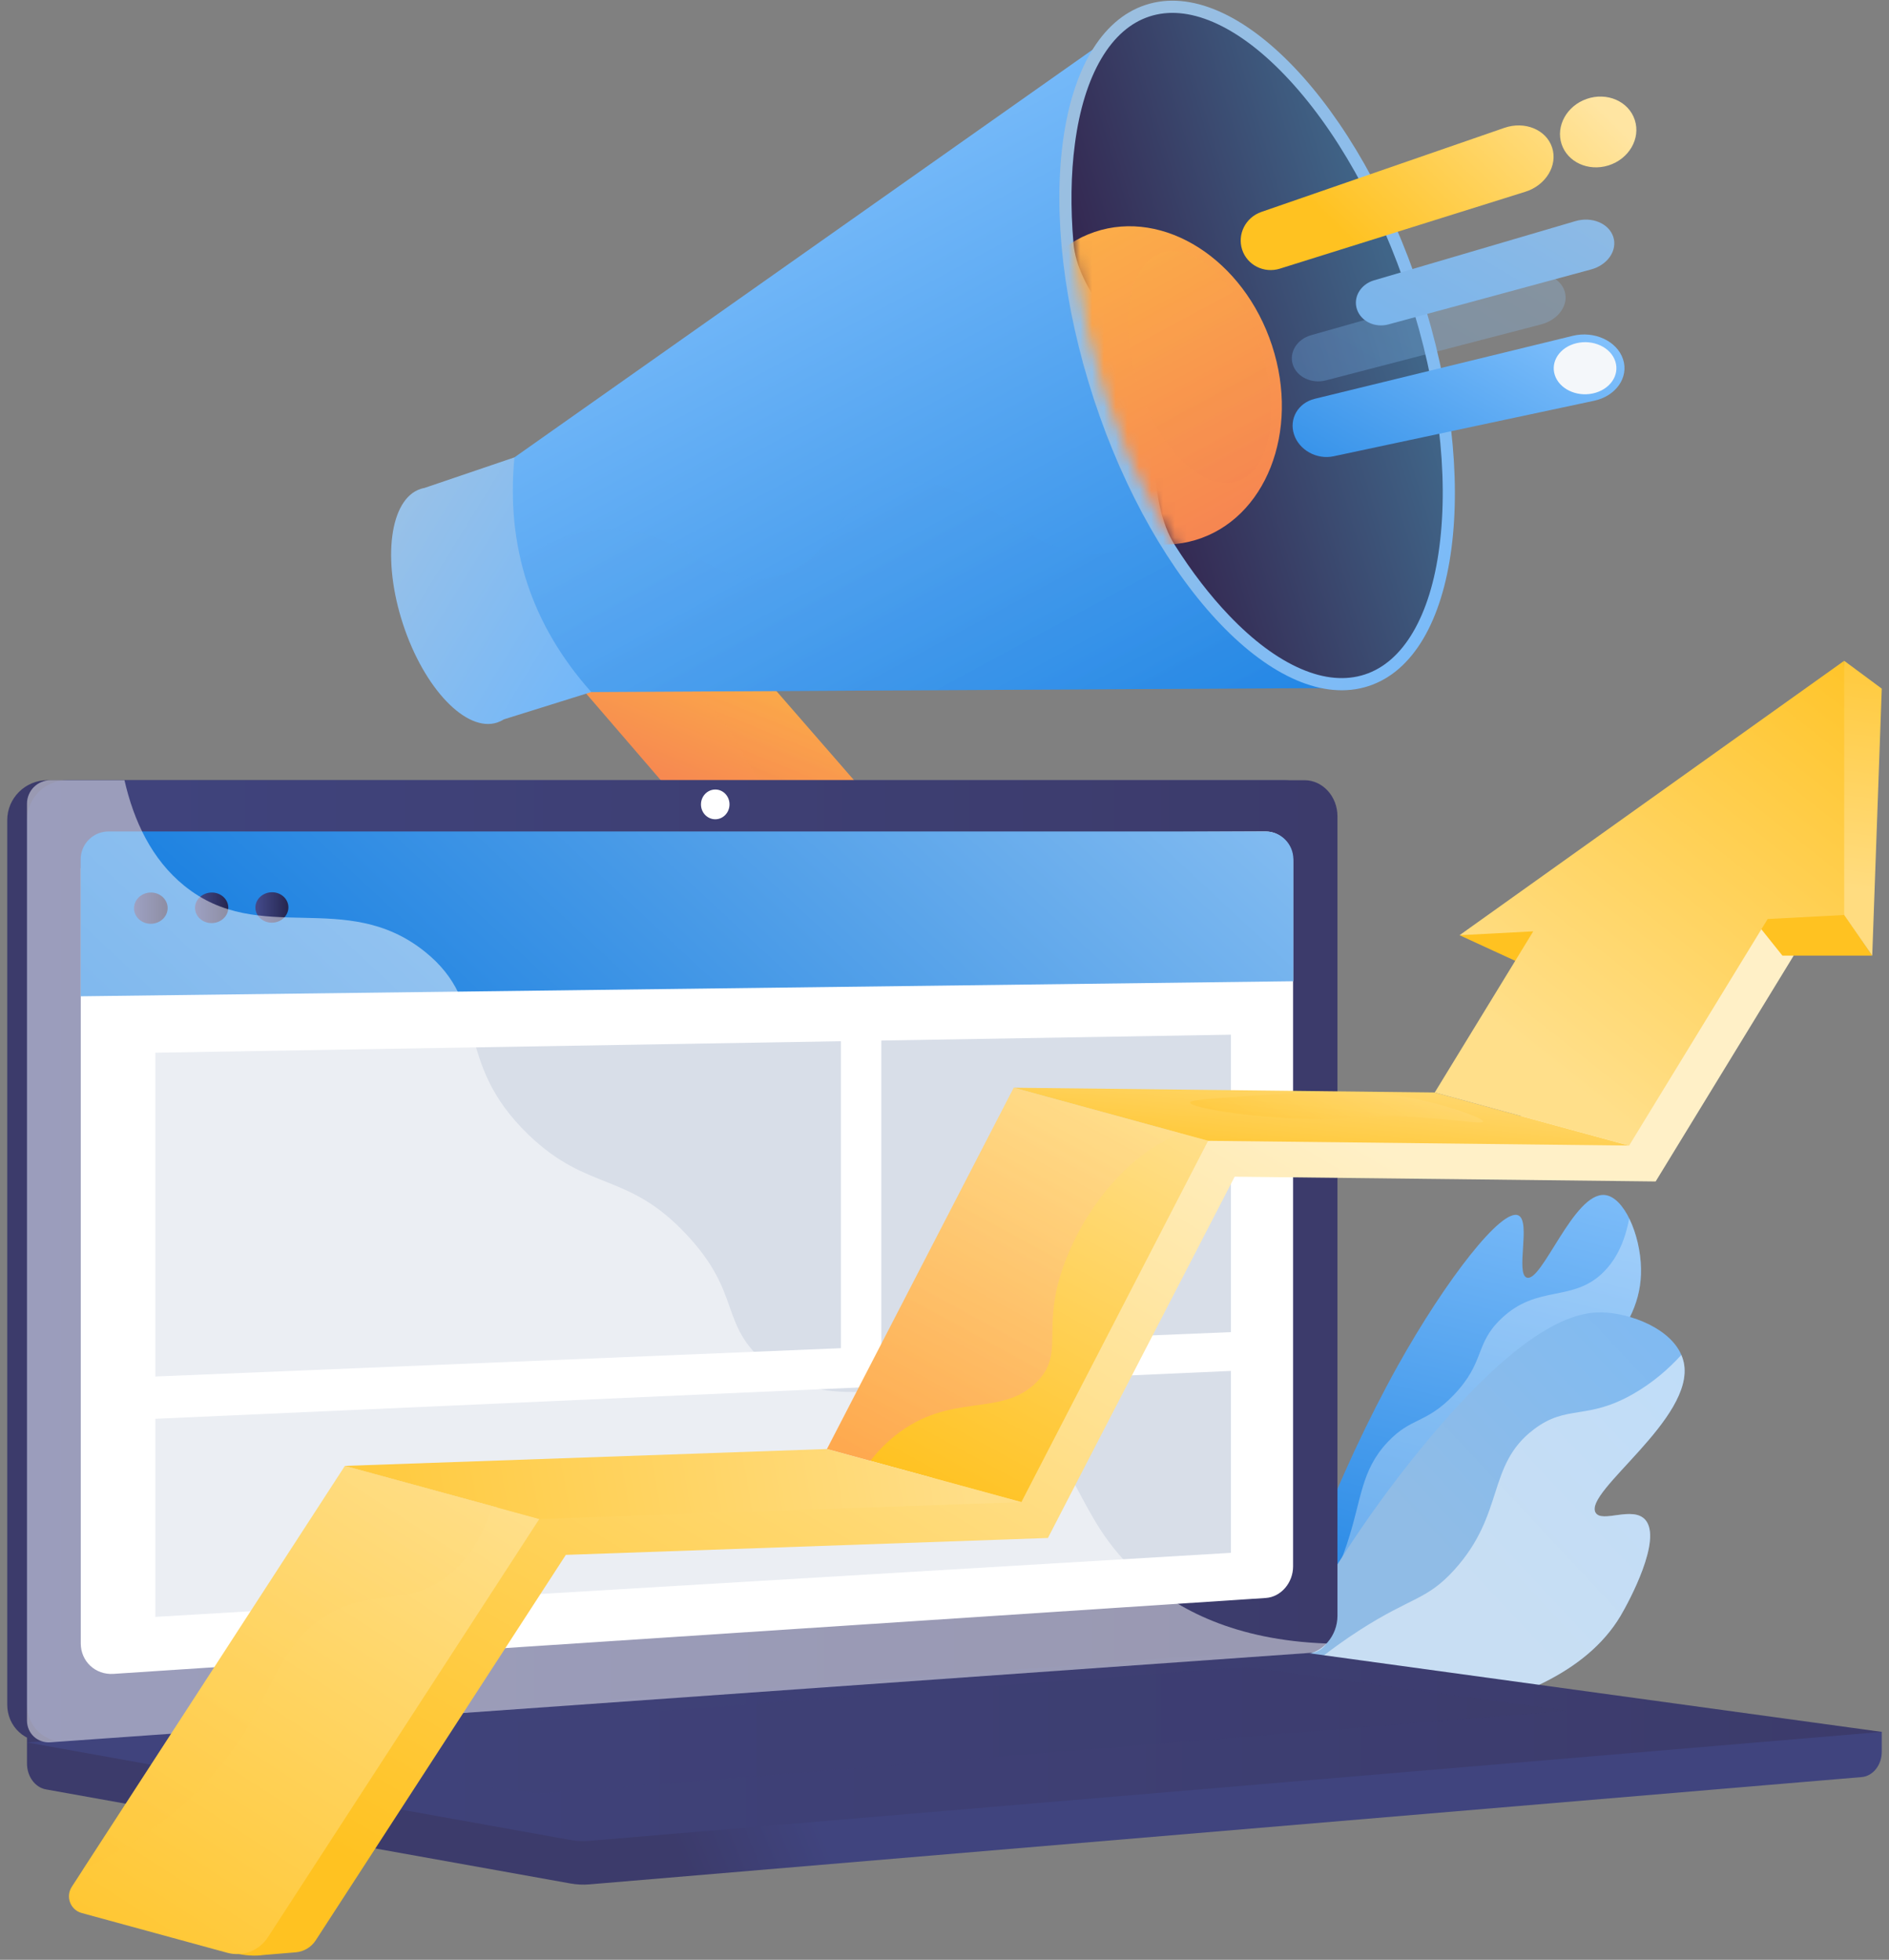 <svg width="160" height="166" viewBox="0 0 160 166" fill="none" xmlns="http://www.w3.org/2000/svg">
<rect x="0" y="0" width="160" height="166" fill="#808080" stroke="none"/>
<path d="M110.222 139.445C107.956 137.952 113.445 124.551 118.393 115.682C122.458 108.399 127.239 102.246 128.623 102.955C129.678 103.497 128.357 107.868 129.315 108.214C130.601 108.681 133.299 100.96 135.929 101.22C137.549 101.381 138.945 104.553 138.997 107.465C139.089 112.724 134.787 116.207 125.428 125.341C113.428 137.047 111.393 140.212 110.222 139.445Z" fill="url(#paint0_linear_147_980)"/>
<path opacity="0.3" d="M114.085 130.784C115.348 127.001 115.239 124.591 117.534 122.146C119.54 120.012 120.774 120.618 123.139 118.15C125.814 115.353 124.88 113.888 127.123 111.726C130.237 108.722 133.236 110.388 135.877 107.69C136.713 106.836 137.572 105.481 137.993 103.209C138.581 104.403 138.968 105.971 138.991 107.47C139.083 112.729 134.781 116.212 125.422 125.346C113.428 137.052 111.387 140.218 110.222 139.451C110.043 139.336 109.916 139.146 109.83 138.892C112.102 135.795 113.353 132.987 114.085 130.784Z" fill="white"/>
<path d="M105.892 146.307C110.73 135.49 116.219 127.757 120.331 122.723C129.592 111.386 134.101 111.028 136.079 111.184C138.714 111.386 142.099 112.891 142.618 115.417C143.593 120.139 134.113 126.344 135.145 128.126C135.681 129.048 138.299 127.526 139.36 128.737C140.807 130.392 137.999 135.628 137.25 136.891C131.414 146.653 112.114 146.532 105.892 146.307Z" fill="url(#paint1_linear_147_980)"/>
<path opacity="0.5" d="M115.222 138.038C119.564 135.253 120.861 135.536 123.191 132.958C127.487 128.207 125.913 124.124 129.897 121.085C132.74 118.917 134.39 120.341 138.374 118.046C139.995 117.112 141.327 115.953 142.411 114.765C142.497 114.972 142.572 115.192 142.618 115.411C143.593 120.133 134.113 126.338 135.145 128.12C135.681 129.043 138.299 127.52 139.36 128.731C140.808 130.386 137.999 135.622 137.25 136.885C131.42 146.648 112.119 146.527 105.897 146.307C105.984 146.111 106.076 145.915 106.163 145.719C109.623 141.965 112.829 139.572 115.222 138.038Z" fill="white"/>
<path d="M72.746 80.253C70.543 80.824 68.058 80.12 66.489 78.304L44.398 52.649C42.385 50.313 42.656 46.836 45.003 44.864C47.373 42.88 52.044 42.777 54.091 45.129L76.609 70.998C78.731 73.437 78.397 76.972 75.871 78.88C75.254 79.353 73.472 80.068 72.746 80.253Z" fill="url(#paint2_linear_147_980)"/>
<path opacity="0.3" d="M45.003 44.864C47.373 42.88 52.044 42.777 54.091 45.129L74.677 68.783C72.573 68.922 70.289 69.718 67.452 68.507C62.724 66.488 63.179 61.771 59.068 59.05C57.188 57.804 54.143 56.841 48.959 57.954L44.392 52.655C42.385 50.313 42.656 46.836 45.003 44.864Z" fill="url(#paint3_linear_147_980)"/>
<path d="M35.633 41.41C35.737 41.375 35.846 41.346 35.956 41.329L43.573 38.74L50.084 58.617L42.668 60.935C42.495 61.045 42.31 61.131 42.114 61.2C39.496 62.059 35.921 58.323 34.134 52.862C32.34 47.39 33.009 42.263 35.633 41.41Z" fill="url(#paint4_linear_147_980)"/>
<path d="M43.573 38.74C42.847 46.306 45.003 52.903 50.084 58.617L112.932 58.277L95.246 2.302L43.573 38.74Z" fill="url(#paint5_linear_147_980)"/>
<path opacity="0.3" d="M92.207 46.905C86.13 46.629 81.88 39.334 75.519 41.127C70.526 42.534 70.606 47.799 65.613 48.866C60.498 49.956 57.926 44.899 51.779 44.835C48.982 44.806 46.404 45.827 44.086 47.384C45.038 51.449 47.027 55.186 50.078 58.617L112.926 58.277L103.36 40.435C98.827 45.544 95.154 47.044 92.207 46.905Z" fill="url(#paint6_linear_147_980)"/>
<path d="M92.646 33.792C97.864 49.725 108.284 60.612 115.925 58.11C123.565 55.607 125.526 40.666 120.313 24.733C115.094 8.801 104.674 -2.086 97.034 0.416C89.393 2.919 87.433 17.86 92.646 33.792Z" fill="url(#paint7_linear_147_980)"/>
<path d="M115.602 57.13C117.222 56.599 118.595 55.394 119.679 53.554C120.78 51.68 121.536 49.247 121.916 46.323C122.723 40.17 121.807 32.616 119.333 25.056C116.859 17.497 113.128 10.859 108.838 6.379C106.796 4.245 104.749 2.729 102.754 1.869C100.794 1.028 98.977 0.866 97.357 1.397C95.736 1.927 94.364 3.132 93.28 4.972C92.178 6.846 91.423 9.279 91.043 12.203C90.702 14.775 90.668 17.595 90.921 20.553C91.273 24.676 95.183 27.813 96.624 32.213C98.158 36.889 97.172 42.471 99.496 46.15C100.932 48.416 102.483 50.44 104.121 52.147C106.162 54.281 108.209 55.797 110.204 56.657C112.165 57.504 113.981 57.66 115.602 57.13Z" fill="url(#paint8_linear_147_980)"/>
<mask id="mask0_147_980" style="mask-type:luminance" maskUnits="userSpaceOnUse" x="90" y="1" width="33" height="57">
<path d="M115.602 57.13C117.222 56.599 118.595 55.394 119.679 53.554C120.78 51.68 121.536 49.247 121.916 46.323C122.723 40.17 121.807 32.616 119.333 25.056C116.859 17.497 113.128 10.859 108.838 6.379C106.796 4.245 104.749 2.729 102.754 1.869C100.794 1.028 98.977 0.866 97.357 1.397C95.736 1.927 94.364 3.132 93.28 4.972C92.178 6.846 91.423 9.279 91.043 12.203C90.235 18.356 91.152 25.91 93.626 33.47C96.1 41.029 99.831 47.667 104.121 52.147C106.162 54.281 108.209 55.797 110.204 56.657C112.165 57.504 113.981 57.66 115.602 57.13Z" fill="white"/>
</mask>
<g mask="url(#mask0_147_980)">
<path d="M107.742 29.266C110.135 36.572 107.194 43.965 101.261 45.741C95.419 47.494 88.863 43.134 86.533 36.03C84.209 28.926 86.937 21.602 92.715 19.647C98.585 17.664 105.349 21.96 107.742 29.266Z" fill="url(#paint9_linear_147_980)"/>
</g>
<mask id="mask1_147_980" style="mask-type:luminance" maskUnits="userSpaceOnUse" x="90" y="1" width="33" height="57">
<path d="M115.602 57.13C117.222 56.599 118.595 55.394 119.679 53.554C120.78 51.68 121.536 49.247 121.916 46.323C122.723 40.17 121.807 32.616 119.333 25.056C116.859 17.497 113.128 10.859 108.838 6.379C106.796 4.245 104.749 2.729 102.754 1.869C100.794 1.028 98.977 0.866 97.357 1.397C95.736 1.927 94.364 3.132 93.28 4.972C92.178 6.846 91.423 9.279 91.043 12.203C90.235 18.356 91.152 25.91 93.626 33.47C96.1 41.029 99.831 47.667 104.121 52.147C106.162 54.281 108.209 55.797 110.204 56.657C112.165 57.504 113.981 57.66 115.602 57.13Z" fill="white"/>
</mask>
<g mask="url(#mask1_147_980)">
<path opacity="0.3" d="M106.773 29.456C108.549 34.882 107.604 39.963 104.697 40.793C101.837 41.612 98.152 37.985 96.422 32.709C94.692 27.432 95.54 22.381 98.349 21.418C101.209 20.432 104.997 24.024 106.773 29.456Z" fill="url(#paint10_linear_147_980)"/>
</g>
<path opacity="0.3" d="M111.058 28.389L129.135 23.274C130.612 22.859 132.134 23.471 132.52 24.647C132.907 25.823 132.001 27.098 130.514 27.484L112.309 32.218C111.098 32.535 109.847 31.936 109.506 30.892C109.166 29.848 109.852 28.73 111.058 28.389Z" fill="url(#paint11_linear_147_980)"/>
<path d="M106.837 17.952L127.417 10.831C129.141 10.231 130.969 10.975 131.465 12.497C131.961 14.019 130.929 15.703 129.188 16.245L108.405 22.756C107.062 23.176 105.637 22.456 105.211 21.147C104.784 19.838 105.505 18.413 106.837 17.952Z" fill="url(#paint12_linear_147_980)"/>
<path d="M116.375 23.747L133.437 18.73C134.827 18.321 136.269 18.915 136.644 20.057C137.018 21.199 136.177 22.438 134.781 22.819L117.603 27.478C116.455 27.79 115.267 27.213 114.933 26.192C114.598 25.177 115.239 24.082 116.375 23.747Z" fill="url(#paint13_linear_147_980)"/>
<path d="M132.267 12.203C132.768 13.731 134.527 14.544 136.234 14.014C137.97 13.472 138.985 11.742 138.466 10.156C137.947 8.57 136.107 7.78 134.389 8.38C132.705 8.968 131.765 10.675 132.267 12.203Z" fill="url(#paint14_linear_147_980)"/>
<path d="M111.358 33.781L133.207 28.447C135.041 27.997 136.967 28.885 137.474 30.431C137.981 31.976 136.863 33.556 135.012 33.948L112.955 38.648C111.531 38.953 110.037 38.123 109.605 36.797C109.172 35.476 109.945 34.127 111.358 33.781Z" fill="url(#paint15_linear_147_980)"/>
<path d="M131.696 31.774C132.077 32.933 133.513 33.631 134.92 33.325C136.35 33.014 137.209 31.797 136.817 30.604C136.425 29.41 134.943 28.73 133.524 29.07C132.123 29.404 131.316 30.615 131.696 31.774Z" fill="#F4F7FA"/>
<path d="M159.387 146.688L2.286 145.322V149.37C2.286 150.471 2.972 151.405 3.9 151.567L48.325 159.536C48.85 159.628 49.386 159.657 49.917 159.611L157.68 150.523C158.643 150.442 159.387 149.502 159.387 148.378V146.688Z" fill="url(#paint16_linear_147_980)"/>
<path d="M108.815 140.126L4.015 147.53C2.141 147.663 0.613 146.256 0.613 144.382V69.469C0.613 67.601 2.136 66.085 4.015 66.085H108.815C110.361 66.085 111.612 67.457 111.612 69.147V136.874C111.606 138.557 110.361 140.016 108.815 140.126Z" fill="url(#paint17_linear_147_980)"/>
<path d="M110.487 140.126L5.688 147.53C3.814 147.663 2.286 146.256 2.286 144.382V69.469C2.286 67.601 3.808 66.085 5.688 66.085H110.487C112.033 66.085 113.284 67.457 113.284 69.147V136.874C113.278 138.557 112.027 140.016 110.487 140.126Z" fill="url(#paint18_linear_147_980)"/>
<path d="M107.218 135.351L9.609 141.781C8.081 141.879 6.841 140.726 6.841 139.198V73.61C6.841 72.082 8.081 70.842 9.609 70.836L107.218 70.433C108.492 70.427 109.525 71.551 109.525 72.941V132.681C109.525 134.071 108.492 135.265 107.218 135.351Z" fill="white"/>
<path d="M61.79 68.132C61.79 68.829 61.248 69.394 60.584 69.394C59.916 69.394 59.373 68.835 59.373 68.137C59.373 67.44 59.916 66.875 60.584 66.875C61.248 66.869 61.79 67.434 61.79 68.132Z" fill="white"/>
<path d="M107.87 139.791L2.286 147.588L48.319 155.851C48.844 155.943 49.38 155.972 49.911 155.926L159.381 146.694L109.548 139.849C108.994 139.763 108.429 139.745 107.87 139.791Z" fill="url(#paint19_linear_147_980)"/>
<path opacity="0.3" d="M17.693 147.778L105.591 141.193L132.798 144.901L45.655 151.941L17.693 147.778Z" fill="url(#paint20_linear_147_980)"/>
<path d="M109.536 83.113L6.835 84.387V72.785C6.835 71.482 7.891 70.427 9.194 70.427H107.189C108.492 70.427 109.548 71.482 109.548 72.785V83.113H109.536Z" fill="url(#paint21_linear_147_980)"/>
<path d="M71.224 114.194L13.156 116.593V89.168L71.224 88.193V114.194Z" fill="#D8DEE8"/>
<path d="M104.26 112.833L74.649 114.056V88.136L104.26 87.64V112.833Z" fill="#D8DEE8"/>
<path d="M104.26 131.528L13.156 136.954V120.174L104.26 116.12V131.528Z" fill="#D8DEE8"/>
<path d="M14.199 76.914C14.199 77.646 13.565 78.24 12.775 78.246C11.991 78.252 11.351 77.664 11.351 76.931C11.351 76.199 11.991 75.605 12.775 75.599C13.559 75.593 14.199 76.182 14.199 76.914Z" fill="url(#paint22_linear_147_980)"/>
<path d="M19.337 76.885C19.337 77.6 18.709 78.183 17.93 78.188C17.152 78.194 16.518 77.617 16.518 76.902C16.518 76.187 17.152 75.605 17.93 75.599C18.709 75.593 19.337 76.17 19.337 76.885Z" fill="url(#paint23_linear_147_980)"/>
<path d="M24.429 76.856C24.429 77.566 23.806 78.148 23.034 78.154C22.261 78.159 21.632 77.589 21.632 76.874C21.632 76.159 22.261 75.582 23.034 75.576C23.806 75.57 24.429 76.147 24.429 76.856Z" fill="url(#paint24_linear_147_980)"/>
<path opacity="0.48" d="M85.236 119.58C77.157 115.232 70.803 120.739 64.673 115.307C60.954 112.014 62.782 109.558 58.209 104.633C53.146 99.178 49.847 101.012 44.756 96.105C38.32 89.9 41.538 85.068 35.996 80.616C29.273 75.213 22.018 80.212 15.612 75.028C12.85 72.791 11.333 69.544 10.543 66.085H4.275C3.179 66.085 2.286 66.973 2.286 68.074V145.731C2.286 146.827 3.179 147.657 4.275 147.576L111.081 139.993C111.606 139.959 112.067 139.647 112.367 139.209C104.548 138.926 99.745 136.303 96.677 133.593C90.668 128.287 91.712 123.063 85.236 119.58Z" fill="white"/>
<path d="M151.925 80.945L140.236 100.072L104.577 99.668L88.759 130.271L47.927 131.701L26.741 164.351C26.366 164.933 25.738 165.308 25.046 165.366L22.278 165.596C21.021 165.792 18.339 165.412 18.749 164.206L33.101 131.736L44.905 126.453L84.602 124.937L99.617 94.853L136.096 94.45L148.321 75.876L151.925 80.945Z" fill="url(#paint25_linear_147_980)"/>
<path d="M130.18 82.23L123.624 79.215L130.93 77.727L130.18 82.23Z" fill="url(#paint26_linear_147_980)"/>
<path d="M155.154 75.876L158.58 80.945H150.974L148.402 77.727L155.154 75.876Z" fill="url(#paint27_linear_147_980)"/>
<path d="M159.387 58.329L156.204 55.97L154.832 75.046L156.204 77.502L158.58 80.945L159.387 58.329Z" fill="url(#paint28_linear_147_980)"/>
<path d="M70.047 122.734L86.511 127.232L102.328 96.629L85.865 92.132L70.047 122.734Z" fill="url(#paint29_linear_147_980)"/>
<path d="M6.928 162.038L19.256 165.406C20.559 165.763 21.944 165.233 22.682 164.103L45.684 128.656L29.221 124.158L6.086 159.807C5.532 160.649 5.959 161.779 6.928 162.038Z" fill="url(#paint30_linear_147_980)"/>
<path d="M29.209 124.164L45.678 128.662L86.511 127.232L70.047 122.734L29.209 124.164Z" fill="url(#paint31_linear_147_980)"/>
<path d="M85.865 92.132L102.328 96.629L137.988 97.033L121.525 92.535L85.865 92.132Z" fill="url(#paint32_linear_147_980)"/>
<path d="M123.623 79.215L129.868 78.886L121.524 92.535L137.988 97.033L149.722 77.842L156.204 77.502V55.97L123.623 79.215Z" fill="url(#paint33_linear_147_980)"/>
<g opacity="0.3">
<path d="M75.791 121.621C80.525 117.821 84.815 120.134 87.843 117.031C90.432 114.379 87.75 112.216 90.714 105.666C93.125 100.337 96.66 97.881 97.369 97.402C98.28 96.791 99.162 96.33 99.952 95.978L85.865 92.126L70.047 122.728L73.721 123.732C74.263 123.034 74.943 122.302 75.791 121.621Z" fill="url(#paint34_linear_147_980)"/>
</g>
<path opacity="0.3" d="M104.369 92.927C101.359 93.135 100.817 93.244 100.811 93.389C100.794 93.809 105.626 94.64 110.568 94.767C114.962 94.882 115.735 94.346 120.44 94.651C123.502 94.847 125.555 95.234 125.607 94.997C125.665 94.715 122.822 93.677 119.754 93.048C115.573 92.189 111.785 92.426 104.369 92.927Z" fill="url(#paint35_linear_147_980)"/>
<path opacity="0.3" d="M20.698 146.757C23.246 142.605 24.186 138.367 28.615 136.314C32.011 134.74 34.318 135.893 37.34 133.904C39.692 132.353 40.961 129.89 41.688 127.572L29.209 124.164L6.991 158.4C14.666 154.68 18.552 150.263 20.698 146.757Z" fill="url(#paint36_linear_147_980)"/>
<defs>
<linearGradient id="paint0_linear_147_980" x1="130.309" y1="99.17" x2="116.497" y2="154.547" gradientUnits="userSpaceOnUse">
<stop stop-color="#7EBDF9"/>
<stop offset="0.996" stop-color="#0071DC"/>
</linearGradient>
<linearGradient id="paint1_linear_147_980" x1="124.525" y1="134.429" x2="157.83" y2="103.277" gradientUnits="userSpaceOnUse">
<stop offset="0.004" stop-color="#90BCE6"/>
<stop offset="1" stop-color="#75B9FA"/>
</linearGradient>
<linearGradient id="paint2_linear_147_980" x1="65.629" y1="49.308" x2="55.369" y2="74.496" gradientUnits="userSpaceOnUse">
<stop stop-color="#FFC444"/>
<stop offset="0.996" stop-color="#F36F56"/>
</linearGradient>
<linearGradient id="paint3_linear_147_980" x1="62.998" y1="48.236" x2="52.738" y2="73.424" gradientUnits="userSpaceOnUse">
<stop stop-color="#FFC444"/>
<stop offset="0.996" stop-color="#F36F56"/>
</linearGradient>
<linearGradient id="paint4_linear_147_980" x1="32.987" y1="44.501" x2="51.69" y2="55.994" gradientUnits="userSpaceOnUse">
<stop offset="0.004" stop-color="#98C1E8"/>
<stop offset="1" stop-color="#72B7F9"/>
</linearGradient>
<linearGradient id="paint5_linear_147_980" x1="61.502" y1="10.609" x2="104.87" y2="90.882" gradientUnits="userSpaceOnUse">
<stop stop-color="#82C1FC"/>
<stop offset="0.996" stop-color="#0071DC"/>
</linearGradient>
<linearGradient id="paint6_linear_147_980" x1="56.274" y1="12.492" x2="100.183" y2="93.767" gradientUnits="userSpaceOnUse">
<stop stop-color="#84C1FA"/>
<stop offset="0.996" stop-color="#0071DC"/>
</linearGradient>
<linearGradient id="paint7_linear_147_980" x1="85.18" y1="16.174" x2="127.776" y2="42.351" gradientUnits="userSpaceOnUse">
<stop offset="0.004" stop-color="#9CBFDF"/>
<stop offset="1" stop-color="#7BBBF8"/>
</linearGradient>
<linearGradient id="paint8_linear_147_980" x1="88.816" y1="34.552" x2="118.686" y2="25.606" gradientUnits="userSpaceOnUse">
<stop stop-color="#311944"/>
<stop offset="1" stop-color="#406588"/>
</linearGradient>
<linearGradient id="paint9_linear_147_980" x1="83.035" y1="6.542" x2="111.351" y2="58.954" gradientUnits="userSpaceOnUse">
<stop stop-color="#FFC444"/>
<stop offset="0.996" stop-color="#F36F56"/>
</linearGradient>
<linearGradient id="paint10_linear_147_980" x1="91.193" y1="11.817" x2="112.086" y2="50.489" gradientUnits="userSpaceOnUse">
<stop stop-color="#FFC444"/>
<stop offset="0.996" stop-color="#F36F56"/>
</linearGradient>
<linearGradient id="paint11_linear_147_980" x1="125.61" y1="19.955" x2="109.362" y2="47.638" gradientUnits="userSpaceOnUse">
<stop offset="0.004" stop-color="#94C1EC"/>
<stop offset="1" stop-color="#5CAEFB"/>
</linearGradient>
<linearGradient id="paint12_linear_147_980" x1="130.259" y1="4.743" x2="114.612" y2="20.682" gradientUnits="userSpaceOnUse">
<stop stop-color="#FFE192"/>
<stop offset="1" stop-color="#FFC221"/>
</linearGradient>
<linearGradient id="paint13_linear_147_980" x1="130.189" y1="15.642" x2="114.632" y2="42.149" gradientUnits="userSpaceOnUse">
<stop offset="0.004" stop-color="#8DBAE5"/>
<stop offset="1" stop-color="#6BB0F0"/>
</linearGradient>
<linearGradient id="paint14_linear_147_980" x1="136.521" y1="10.003" x2="119.246" y2="27.6" gradientUnits="userSpaceOnUse">
<stop stop-color="#FFE5A2"/>
<stop offset="1" stop-color="#FFC221"/>
</linearGradient>
<linearGradient id="paint15_linear_147_980" x1="128.899" y1="24.512" x2="109.978" y2="56.75" gradientUnits="userSpaceOnUse">
<stop stop-color="#82C1FC"/>
<stop offset="0.996" stop-color="#0071DC"/>
</linearGradient>
<linearGradient id="paint16_linear_147_980" x1="68.645" y1="152.726" x2="57.609" y2="157.361" gradientUnits="userSpaceOnUse">
<stop stop-color="#40447E"/>
<stop offset="0.996" stop-color="#3C3B6B"/>
</linearGradient>
<linearGradient id="paint17_linear_147_980" x1="53.908" y1="104.087" x2="41.932" y2="109.118" gradientUnits="userSpaceOnUse">
<stop stop-color="#40447E"/>
<stop offset="0.996" stop-color="#3C3B6B"/>
</linearGradient>
<linearGradient id="paint18_linear_147_980" x1="2.287" y1="106.81" x2="113.279" y2="106.81" gradientUnits="userSpaceOnUse">
<stop stop-color="#40447E"/>
<stop offset="0.996" stop-color="#3C3B6B"/>
</linearGradient>
<linearGradient id="paint19_linear_147_980" x1="2.287" y1="147.855" x2="159.386" y2="147.855" gradientUnits="userSpaceOnUse">
<stop stop-color="#40447E"/>
<stop offset="0.996" stop-color="#3C3B6B"/>
</linearGradient>
<linearGradient id="paint20_linear_147_980" x1="17.693" y1="146.567" x2="132.798" y2="146.567" gradientUnits="userSpaceOnUse">
<stop stop-color="#40447E"/>
<stop offset="0.996" stop-color="#3C3B6B"/>
</linearGradient>
<linearGradient id="paint21_linear_147_980" x1="84.194" y1="49.581" x2="25.272" y2="112.799" gradientUnits="userSpaceOnUse">
<stop stop-color="#80BAF0"/>
<stop offset="0.996" stop-color="#0071DC"/>
</linearGradient>
<linearGradient id="paint22_linear_147_980" x1="11.351" y1="76.923" x2="14.197" y2="76.923" gradientUnits="userSpaceOnUse">
<stop stop-color="#444B8C"/>
<stop offset="0.996" stop-color="#26264F"/>
</linearGradient>
<linearGradient id="paint23_linear_147_980" x1="16.518" y1="76.893" x2="19.338" y2="76.893" gradientUnits="userSpaceOnUse">
<stop stop-color="#444B8C"/>
<stop offset="0.996" stop-color="#26264F"/>
</linearGradient>
<linearGradient id="paint24_linear_147_980" x1="21.637" y1="76.864" x2="24.432" y2="76.864" gradientUnits="userSpaceOnUse">
<stop stop-color="#444B8C"/>
<stop offset="0.996" stop-color="#26264F"/>
</linearGradient>
<linearGradient id="paint25_linear_147_980" x1="102.764" y1="89.038" x2="53.655" y2="171.91" gradientUnits="userSpaceOnUse">
<stop stop-color="#FFF0C7"/>
<stop offset="1" stop-color="#FFC221"/>
</linearGradient>
<linearGradient id="paint26_linear_147_980" x1="121.818" y1="89.366" x2="123.348" y2="86.764" gradientUnits="userSpaceOnUse">
<stop stop-color="#FFE192"/>
<stop offset="1" stop-color="#FFC221"/>
</linearGradient>
<linearGradient id="paint27_linear_147_980" x1="155.621" y1="60.871" x2="153.785" y2="76.787" gradientUnits="userSpaceOnUse">
<stop stop-color="#FFDF8B"/>
<stop offset="1" stop-color="#FFC221"/>
</linearGradient>
<linearGradient id="paint28_linear_147_980" x1="156.464" y1="75.275" x2="160.137" y2="48.341" gradientUnits="userSpaceOnUse">
<stop stop-color="#FFDC80"/>
<stop offset="1" stop-color="#FFC221"/>
</linearGradient>
<linearGradient id="paint29_linear_147_980" x1="95.354" y1="92.836" x2="77.449" y2="125.739" gradientUnits="userSpaceOnUse">
<stop stop-color="#FFDF8A"/>
<stop offset="1" stop-color="#FFC221"/>
</linearGradient>
<linearGradient id="paint30_linear_147_980" x1="39.842" y1="122.67" x2="6.466" y2="174.21" gradientUnits="userSpaceOnUse">
<stop stop-color="#FFE08D"/>
<stop offset="1" stop-color="#FFC221"/>
</linearGradient>
<linearGradient id="paint31_linear_147_980" x1="81.887" y1="121.443" x2="11.873" y2="133.838" gradientUnits="userSpaceOnUse">
<stop stop-color="#FFDE88"/>
<stop offset="1" stop-color="#FFC221"/>
</linearGradient>
<linearGradient id="paint32_linear_147_980" x1="112.646" y1="87.545" x2="111.269" y2="101.012" gradientUnits="userSpaceOnUse">
<stop stop-color="#FFDF8C"/>
<stop offset="1" stop-color="#FFC221"/>
</linearGradient>
<linearGradient id="paint33_linear_147_980" x1="130.773" y1="89.98" x2="159.544" y2="53.405" gradientUnits="userSpaceOnUse">
<stop stop-color="#FFDF8A"/>
<stop offset="1" stop-color="#FFC221"/>
</linearGradient>
<linearGradient id="paint34_linear_147_980" x1="93.979" y1="92.088" x2="76.074" y2="124.99" gradientUnits="userSpaceOnUse">
<stop stop-color="#FFE191"/>
<stop offset="1" stop-color="#FB6FBB"/>
</linearGradient>
<linearGradient id="paint35_linear_147_980" x1="115.817" y1="89.395" x2="110.806" y2="98.604" gradientUnits="userSpaceOnUse">
<stop stop-color="#FFDF89"/>
<stop offset="1" stop-color="#FFC221"/>
</linearGradient>
<linearGradient id="paint36_linear_147_980" x1="38.426" y1="121.753" x2="5.05" y2="173.293" gradientUnits="userSpaceOnUse">
<stop stop-color="#FFDE87"/>
<stop offset="1" stop-color="#FFC221"/>
</linearGradient>
</defs>
</svg>

